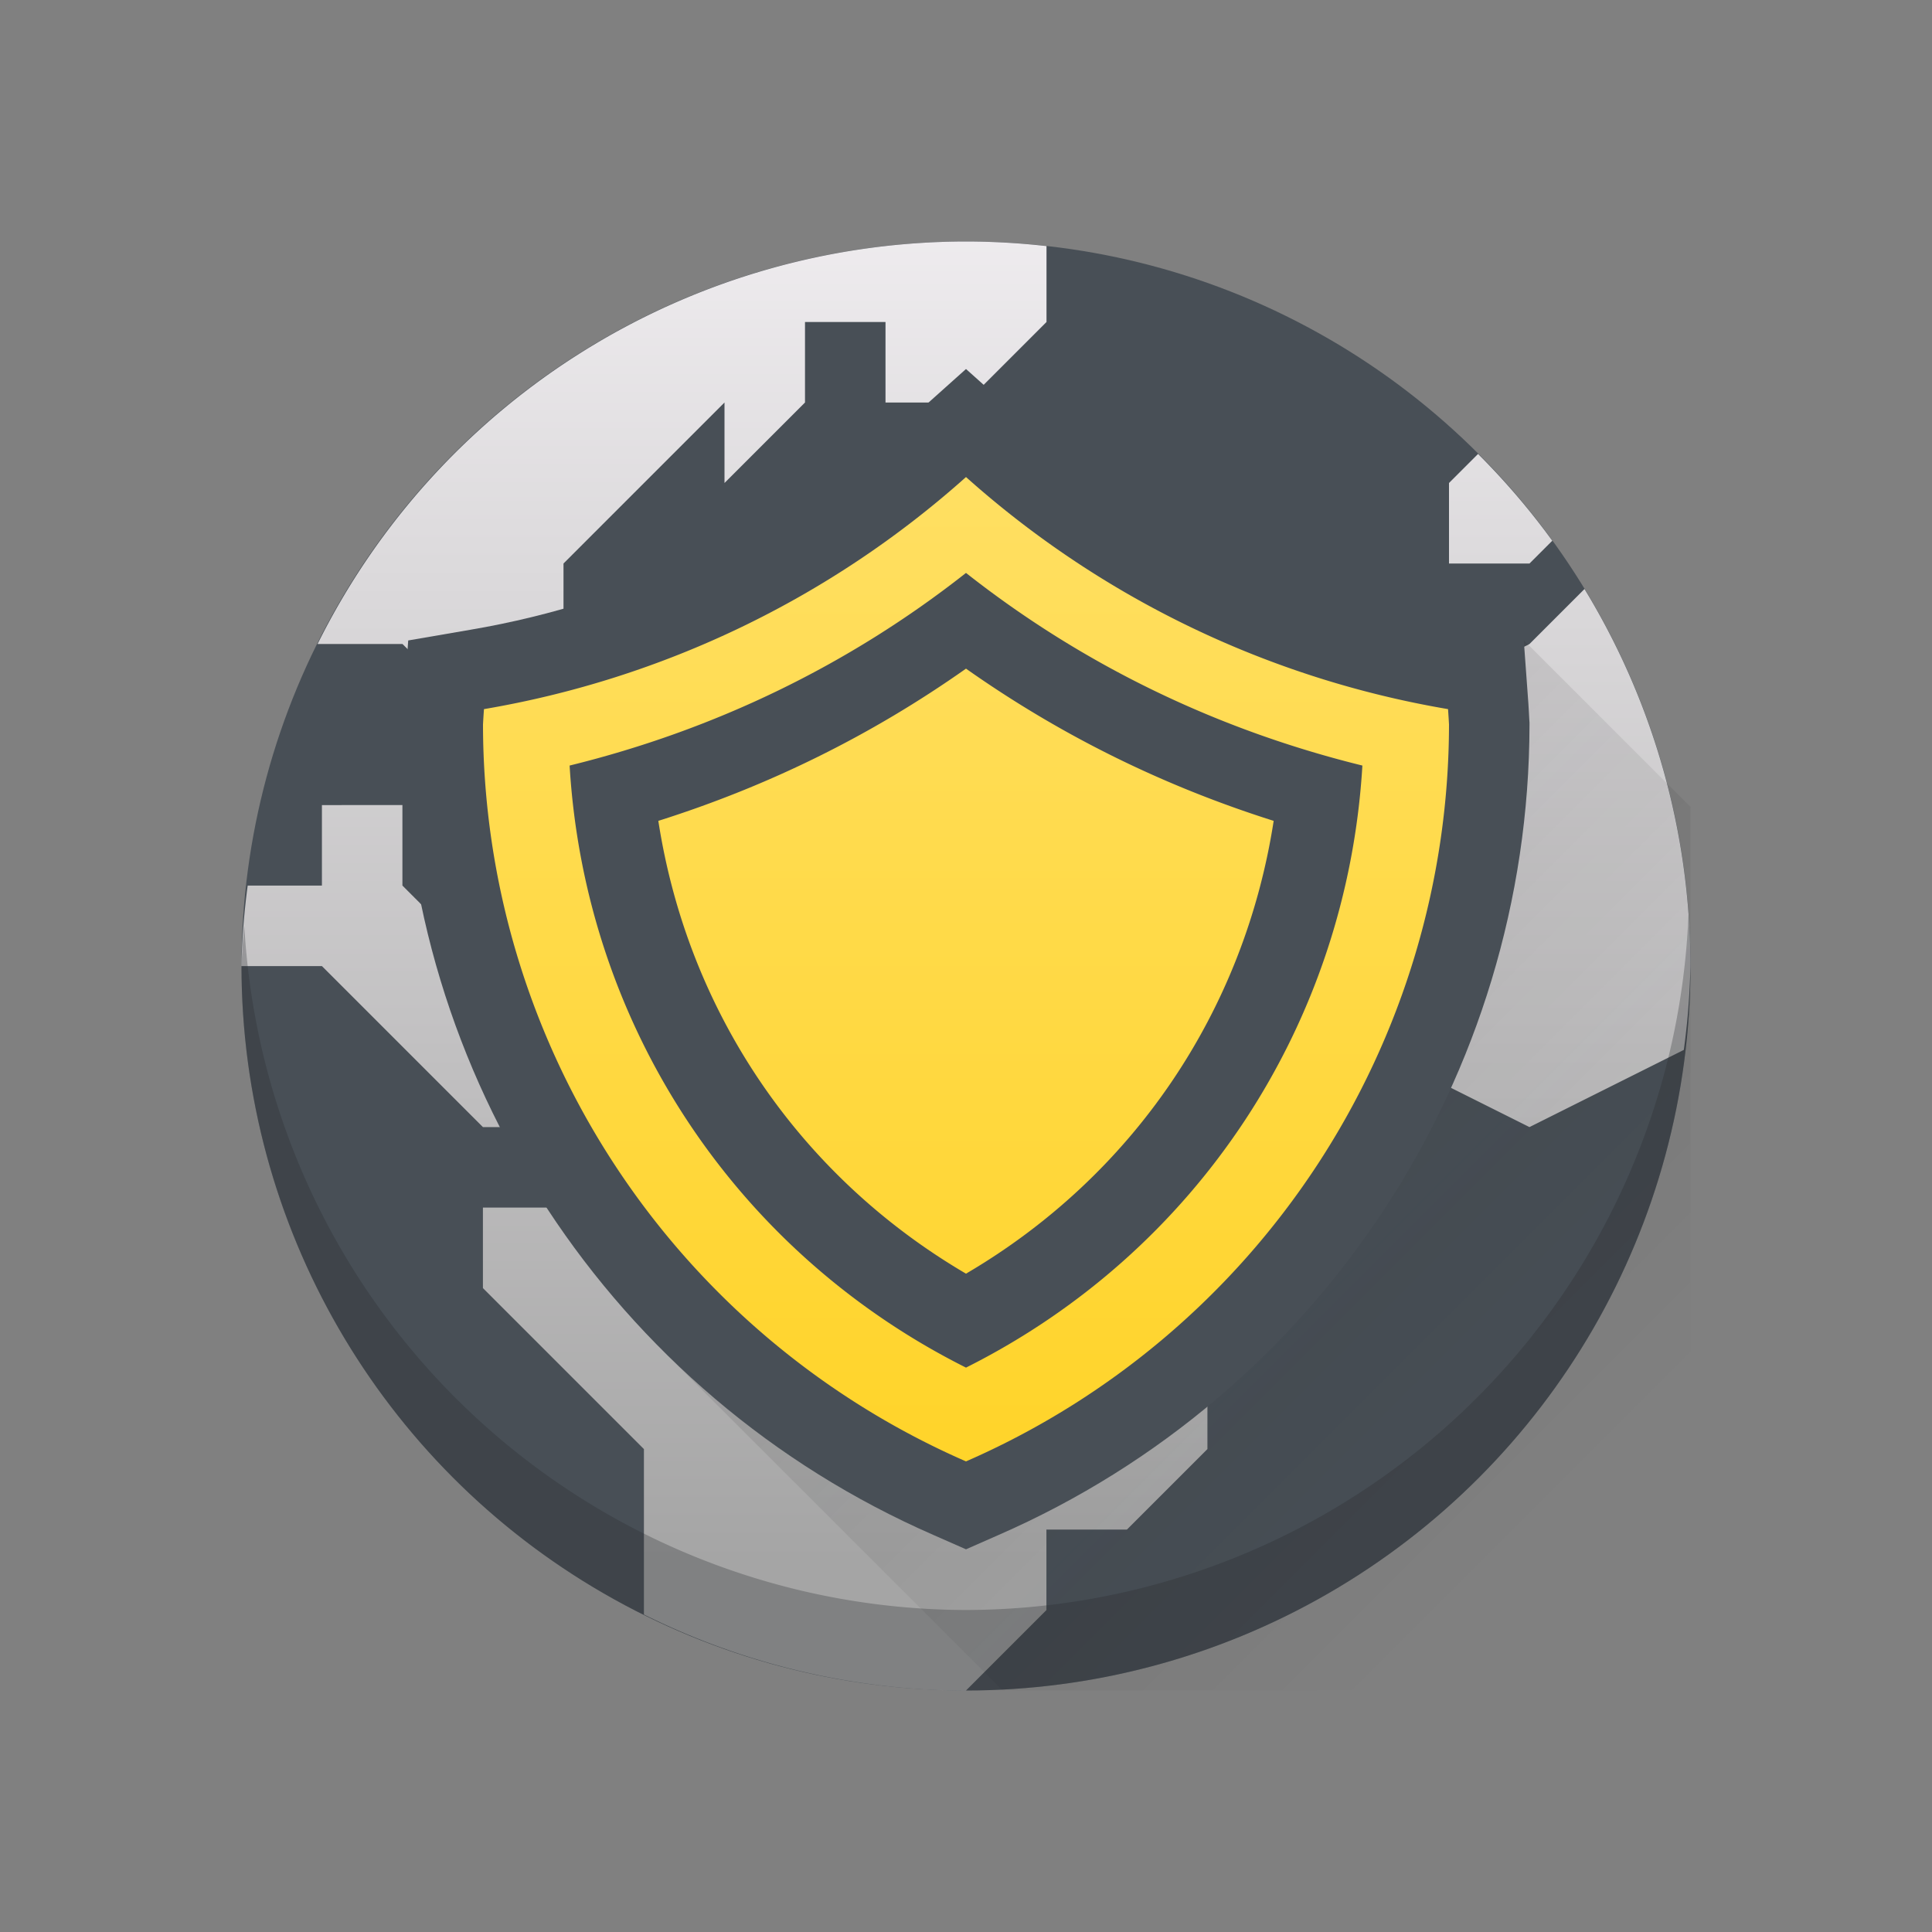 <svg xmlns="http://www.w3.org/2000/svg" xmlns:xlink="http://www.w3.org/1999/xlink" height="24" width="24" viewBox="0 0 24 24">
<rect x="0" y="0" width="24" height="24" fill="#808080" stroke="none"/>
<linearGradient id="a" gradientUnits="userSpaceOnUse" x1="24.018" x2="24.018" y1="18.383" y2=".383">
<stop offset="0" stop-color="#a5a5a5"/>
<stop offset="1" stop-color="#f5f2f5"/>
</linearGradient>
<linearGradient id="b" gradientUnits="userSpaceOnUse" x1="5" x2="5" y1="17" y2="5">
<stop offset="0" stop-color="#ffd42a"/>
<stop offset="1" stop-color="#ffdf62"/>
</linearGradient>
<linearGradient id="c" gradientUnits="userSpaceOnUse" x1="7" x2="18" y1="7" y2="18">
<stop offset="0" stop-color="#292c2f"/>
<stop offset="1" stop-opacity="0"/>
</linearGradient>
<g transform="translate(1,1)">
<g stroke-linejoin="round" stroke-width="2">
<circle cx="11" cy="11" fill="#484f56" r="9"/>
<path d="m11 2a9 9 0 0 0 -8.055 5h1.055l1 1v-1h1v-1l2-2v1l1-1v-1h1v1h1l1-1v-.943a9 9 0 0 0 -1-.057zm6.361 2.639-.361.361v1h1l.283-.283a9 9 0 0 0 -.922-1.078zm1.322 1.678-.684.684-2 1-1 3h1v1l2 1 1.918-.959a9 9 0 0 0 .082-1.041 9 9 0 0 0 -1.316-4.684zm-15.684 2.684v1h-.922a9 9 0 0 0 -.078 1h1l2 2h1v1h-1v1l2 2v2.055a9 9 0 0 0 4 .945l1-1v-1h1l1-1v-1l1-1-1-1h-2l-1-1h-1l-1-1h-2v-1l-1 1h-1v-1l-1-1v-1z" fill="url(#a)"/>
<path d="m19.975 10.359a9 9 0 0 1 -8.975 8.641 9 9 0 0 1 -8.965-8.5 9 9 0 0 0 -.035.5 9 9 0 0 0 9 9 9 9 0 0 0 9-9 9 9 0 0 0 -.025-.641z" fill="#292c2f" opacity=".3"/>
</g>
<path d="m17.93 6.955-10.705 8.814 4.23 4.23h8.545v-10.975z" fill="url(#c)" opacity=".2"/>
<path d="m11 3.584-.666.596c-1.545 1.38-3.448 2.296-5.49 2.643l-.773.133-.057.783c-.005.07-.008.141-.012.211l-.002.025v.027c.005 4.367 2.597 8.322 6.6 10.068l.4.176.4-.176c4.002-1.747 6.595-5.701 6.6-10.068v-.027l-.002-.025c-.004-.07-.007-.141-.012-.211l-.057-.783-.773-.133c-2.042-.347-3.946-1.262-5.49-2.643z" fill="#484f56"/>
<path d="m11 4.926a12 12 0 0 1 -5.988 2.883 10 10 0 0 0 -.012.191 10 10 0 0 0 6 9.154 10 10 0 0 0 6-9.154 10 10 0 0 0 -.012-.191 12 12 0 0 1 -5.988-2.883zm0 1.191c1.456 1.147 3.124 1.95 4.924 2.393-.19 3.206-2.05 6.038-4.924 7.479-2.874-1.44-4.734-4.272-4.924-7.479 1.799-.442 3.467-1.245 4.924-2.393zm0 1.189c-1.177.83-2.45 1.457-3.822 1.891.366 2.368 1.747 4.408 3.822 5.625 2.076-1.217 3.456-3.257 3.822-5.625-1.372-.434-2.645-1.061-3.822-1.891z" fill="url(#b)" stroke-width="2"/>
</g>
</svg>
